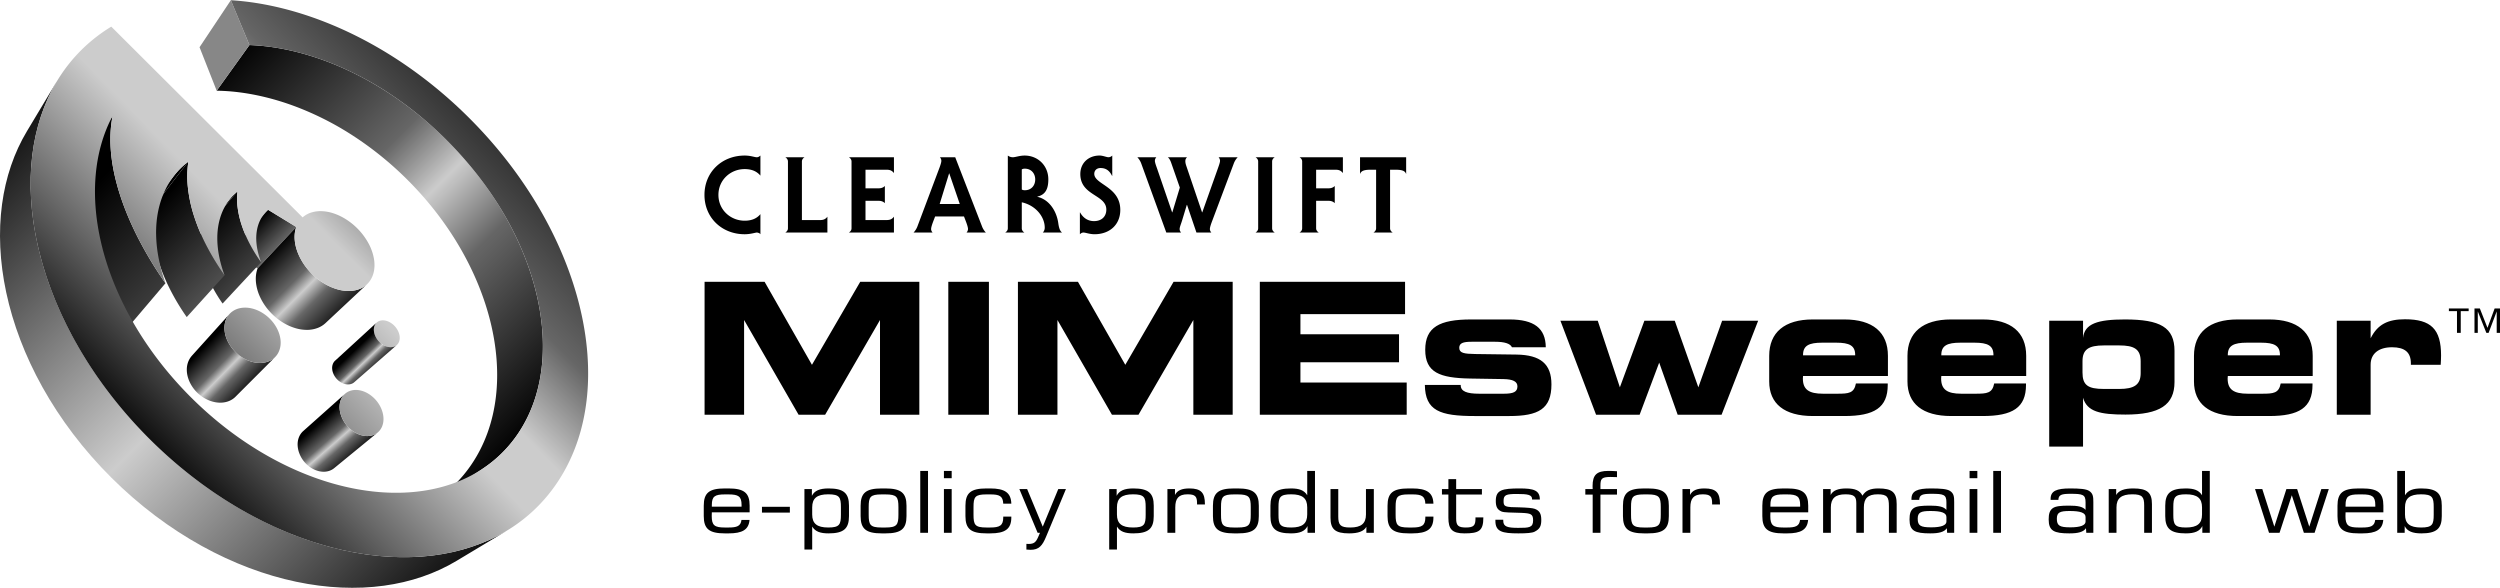 <svg xmlns="http://www.w3.org/2000/svg" width="2500" height="588" viewBox="0 0 330.745 77.734"><path d="M93.214 54.842V37.249h7.938l6.268 10.987 6.389-10.987h7.817v17.594h-5.203V42.307l-7.26 12.536h-3.509l-7.212-12.536v12.536h-5.228zM125.459 54.842V37.249h5.373v17.594h-5.373zM134.669 54.842V37.249h7.938l6.268 10.987 6.389-10.987h7.817v17.594h-5.203V42.307l-7.26 12.536h-3.509l-7.212-12.536v12.536h-5.228zM172.044 41.532v2.662h13.044v3.703h-13.044v2.686h14.06v4.259h-19.433V37.249h19.215v4.284h-13.842zM193.25 50.897v.049c0 .798.799 1.113 2.444 1.113h3.267c1.259 0 1.791-.242 1.791-.968 0-.653-.605-.944-1.839-.968l-4.429-.072c-4.017-.073-5.929-.799-5.929-3.8 0-3 1.888-4.017 6.074-4.017h5.082c3.243 0 4.768 1.162 4.792 3.678h-4.477c-.218-.484-.968-.726-2.227-.726h-3.122c-1.089 0-1.621.169-1.621.798 0 .702.653.799 2.105.823l5.469.073c3.17.048 4.622 1.234 4.622 3.945 0 3.243-1.694 4.187-5.59 4.187h-4.55c-4.622 0-6.558-.702-6.607-4.114h4.745zM206.441 42.403h4.937l2.928 8.809 3.243-8.809h4.017l3.122 8.809 3.146-8.809h4.767l-4.84 12.439h-5.808l-2.444-6.897-2.59 6.897h-5.76l-4.718-12.439zM249.744 50.704v.193c0 3.001-1.767 4.114-5.735 4.114h-4.163c-3.8 0-5.784-1.646-5.784-4.574V47.05c0-3.098 2.033-4.816 5.76-4.816h4.187c3.751 0 5.76 1.694 5.76 4.816v2.662H238.54c0 .121-.024.242-.024.339 0 1.452.799 2.008 2.662 2.008h1.888c1.525 0 2.226-.072 2.468-1.355h4.21zm-4.308-3.727v-.048c0-1.234-.75-1.622-2.517-1.622h-1.839c-1.767 0-2.541.387-2.541 1.622v.048h6.897zM268.036 50.704v.193c0 3.001-1.767 4.114-5.736 4.114h-4.162c-3.8 0-5.784-1.646-5.784-4.574V47.05c0-3.098 2.033-4.816 5.76-4.816h4.187c3.751 0 5.76 1.694 5.76 4.816v2.662h-11.229c0 .121-.024.242-.024.339 0 1.452.799 2.008 2.662 2.008h1.888c1.524 0 2.226-.072 2.468-1.355h4.21zm-4.307-3.727v-.048c0-1.234-.75-1.622-2.517-1.622h-1.839c-1.767 0-2.541.387-2.541 1.622v.048h6.897zM275.583 59.053h-4.477v-16.65h4.477v2.275c.194-1.888 1.936-2.444 5.542-2.444 4.671 0 6.558 1.041 6.558 4.163v4.114c0 3.049-1.985 4.308-6.486 4.308-3.364 0-5.082-.387-5.615-2.227v6.461zm-.072-11.302v1.5c0 1.67.702 2.178 2.831 2.178h2.033c1.984 0 2.831-.557 2.831-2.105v-1.549c0-1.622-.871-2.105-2.831-2.105h-2.033c-2.008 0-2.831.533-2.831 2.081zM305.939 50.704v.193c0 3.001-1.767 4.114-5.735 4.114h-4.162c-3.8 0-5.784-1.646-5.784-4.574V47.05c0-3.098 2.033-4.816 5.76-4.816h4.187c3.751 0 5.76 1.694 5.76 4.816v2.662h-11.229c0 .121-.024.242-.024.339 0 1.452.799 2.008 2.662 2.008h1.888c1.525 0 2.227-.072 2.469-1.355h4.208zm-4.308-3.727v-.048c0-1.234-.75-1.622-2.517-1.622h-1.839c-1.767 0-2.541.387-2.541 1.622v.048h6.897zM318.181 42.21c3.437 0 4.768 1.307 4.768 4.792 0 .387-.024.798-.049 1.234h-3.945v-.194c0-1.452-.799-2.13-2.493-2.13-1.791 0-2.832.872-2.832 2.299v6.631h-4.477V42.403h4.477v2.323c.921-1.839 2.276-2.516 4.551-2.516zM326.598 41.13h-1.046v2.876h-.498V41.13h-1.071v-.349h2.615v.349zm2.491 2.216l.946-2.565h.71v3.225h-.436v-2.839l-1.071 2.839h-.299l-1.133-2.839v2.839h-.436v-3.225h.71l1.009 2.565z"/><linearGradient id="a" gradientUnits="userSpaceOnUse" x1="337.246" y1="-175.583" x2="398.246" y2="-114.584" gradientTransform="translate(-222.853 140.537) scale(.74)"><stop offset="0"/><stop offset=".37" stop-color="#666"/><stop offset=".5" stop-color="#ccc"/><stop offset=".65" stop-color="#666"/><stop offset="1"/></linearGradient><path d="M70.735 37.912c-.907-3.372-2.368-6.786-4.329-10.073-1.937-3.247-4.383-6.405-7.307-9.32a48.336 48.336 0 0 0-7.365-6.034c-2.574-1.708-5.24-3.104-7.916-4.161-2.716-1.074-5.459-1.806-8.137-2.164a28.968 28.968 0 0 0-2.682-.229l-4.333 6.037c.81.016 1.626.064 2.448.153 2.62.285 5.299.938 7.946 1.929a39.779 39.779 0 0 1 7.7 3.911 44.407 44.407 0 0 1 7.123 5.778c2.817 2.807 5.155 5.865 6.987 9.02 1.854 3.192 3.211 6.519 4.021 9.813.827 3.367 1.09 6.73.715 9.899-.386 3.265-1.45 6.348-3.285 9.023a17.587 17.587 0 0 1-4.723 4.679l6.33-4.24a16.744 16.744 0 0 0 3.692-3.366c.352-.432.685-.885.999-1.359 1.797-2.709 2.797-5.847 3.102-9.179.296-3.231-.059-6.668-.986-10.117z" fill="url(#a)"/><path fill="#878787" d="M32.999 5.933l-4.333 6.036-2.267-5.75L30.541 0z"/><linearGradient id="b" gradientUnits="userSpaceOnUse" x1="358.173" y1="-137.323" x2="346.048" y2="-149.448" gradientTransform="translate(-222.853 140.537) scale(.74)"><stop offset="0"/><stop offset=".37" stop-color="#666"/><stop offset=".5" stop-color="#ccc"/><stop offset=".65" stop-color="#666"/><stop offset="1"/></linearGradient><path fill="url(#b)" d="M39.194 29.996l-5.111 5.474-3.602-2.147 4.982-5.601z"/><path d="M30.11 33.695l4.981-5.602a4.089 4.089 0 0 1 .181-.191c.031-.031.062-.062.094-.091l.097-.089-4.982 5.602-.096.088a4.078 4.078 0 0 0-.185.186c-.03.032-.061.064-.09.097z"/><linearGradient id="c" gradientUnits="userSpaceOnUse" x1="796.221" y1="-62.15" x2="821.489" y2="-36.882" gradientTransform="translate(-264.891 56.431) scale(.378)"><stop offset="0"/><stop offset=".37" stop-color="#666"/><stop offset=".5" stop-color="#ccc"/><stop offset=".65" stop-color="#666"/><stop offset="1"/></linearGradient><path d="M48.537 37.593l-5.469 5.117c-.307.288-.67.509-1.076.66a4.002 4.002 0 0 1-1.335.242 5.285 5.285 0 0 1-1.505-.206 6.798 6.798 0 0 1-1.58-.681 7.94 7.94 0 0 1-1.85-1.497 7.722 7.722 0 0 1-1.276-1.878 6.066 6.066 0 0 1-.581-2.003c-.066-.659.001-1.298.219-1.877l5.112-5.474c-.21.588-.265 1.239-.184 1.915.081.678.3 1.379.637 2.062a8.385 8.385 0 0 0 1.346 1.949 8.62 8.62 0 0 0 1.925 1.571 7.266 7.266 0 0 0 1.632.73c.534.161 1.053.24 1.543.243.488.002.946-.072 1.359-.219a3.13 3.13 0 0 0 1.083-.654z" fill="url(#c)"/><path d="M25.693 31.903l4.835-5.742a6.8 6.8 0 0 1 .895-.884l-4.841 5.741a6.561 6.561 0 0 0-.463.422 6.66 6.66 0 0 0-.426.463z"/><linearGradient id="d" gradientUnits="userSpaceOnUse" x1="962.624" y1="-72.961" x2="1037.374" y2="1.789" gradientTransform="translate(-336.77 56.431) scale(.378)"><stop offset="0"/><stop offset=".37" stop-color="#666"/><stop offset=".5" stop-color="#ccc"/><stop offset=".65" stop-color="#666"/><stop offset="1"/></linearGradient><path d="M34.544 34.662l-5.095 5.469a19.24 19.24 0 0 1-1.423-2.346 15.417 15.417 0 0 1-.973-2.351 11.677 11.677 0 0 1-.49-2.28 8.745 8.745 0 0 1 .02-2.136l4.841-5.741a8.934 8.934 0 0 0 .021 2.183c.097.76.281 1.545.548 2.342.268.801.618 1.614 1.045 2.427.428.816.932 1.631 1.506 2.433z" fill="url(#d)"/><path d="M18.403 29.224l4.591-5.972a10.137 10.137 0 0 1 1.926-1.909l-4.608 5.967a11.246 11.246 0 0 0-1.011.891 9.9 9.9 0 0 0-.464.495c-.15.17-.295.346-.434.528z"/><linearGradient id="e" gradientUnits="userSpaceOnUse" x1="430.38" y1="27.933" x2="574.379" y2="-113.402" gradientTransform="translate(-133.04 54.921) scale(.378)"><stop offset="0"/><stop offset=".2" stop-color="#666"/><stop offset=".41" stop-color="#ccc"/><stop offset=".5" stop-color="#ccc"/><stop offset=".65" stop-color="#666"/><stop offset="1"/></linearGradient><path d="M50.677 45.59a2.655 2.655 0 0 1-1.02-1.15 2.161 2.161 0 0 1-.191-.684c-.022-.227 0-.447.07-.649.071-.201.184-.364.328-.486a1.13 1.13 0 0 1 .511-.243c.193-.04.406-.036.626.011.22.047.448.14.672.278a2.668 2.668 0 0 1 1.006 1.131c.103.222.17.452.195.677.024.225.007.445-.06.647a1.117 1.117 0 0 1-.318.493 1.126 1.126 0 0 1-.508.254 1.516 1.516 0 0 1-.629-.003 2.106 2.106 0 0 1-.682-.276z" fill="url(#e)"/><linearGradient id="f" gradientUnits="userSpaceOnUse" x1="813.806" y1="-23.589" x2="821.083" y2="-15.963" gradientTransform="translate(-260.362 54.921) scale(.378)"><stop offset="0"/><stop offset=".37" stop-color="#666"/><stop offset=".5" stop-color="#ccc"/><stop offset=".65" stop-color="#666"/><stop offset="1"/></linearGradient><path d="M52.124 45.832a1.338 1.338 0 0 1-.444.07 1.716 1.716 0 0 1-.492-.079 2.206 2.206 0 0 1-.511-.233 2.655 2.655 0 0 1-1.02-1.15 2.161 2.161 0 0 1-.191-.684 1.51 1.51 0 0 1 .07-.649 1.143 1.143 0 0 1 .298-.46l-5.506 5.047a1.036 1.036 0 0 0-.173.202 1.177 1.177 0 0 0-.127.252 1.49 1.49 0 0 0-.082.633c.017.221.076.446.172.663a2.444 2.444 0 0 0 .971 1.101c.164.099.33.171.494.218.164.047.325.069.479.067.154-.001.3-.027.434-.076.135-.048.257-.119.362-.211l5.63-4.922a1.051 1.051 0 0 1-.364.211z" fill="url(#f)"/><linearGradient id="g" gradientUnits="userSpaceOnUse" x1="945.596" y1="-77.932" x2="1032.595" y2="9.068" gradientTransform="translate(-336.77 56.431) scale(.378)"><stop offset="0"/><stop offset=".37" stop-color="#666"/><stop offset=".5" stop-color="#ccc"/><stop offset=".65" stop-color="#666"/><stop offset="1"/></linearGradient><path d="M29.708 36.393l-5.004 5.526a30.138 30.138 0 0 1-2.273-3.8 23.98 23.98 0 0 1-1.52-3.789 18.051 18.051 0 0 1-.718-3.644 13.335 13.335 0 0 1 .118-3.376l4.608-5.967a13.487 13.487 0 0 0-.059 3.447 18.91 18.91 0 0 0 .805 3.744 25.54 25.54 0 0 0 1.634 3.914 32.601 32.601 0 0 0 2.409 3.945z" fill="url(#g)"/><linearGradient id="h" gradientUnits="userSpaceOnUse" x1="922.898" y1="-83.736" x2="1065.398" y2="58.764" gradientTransform="translate(-336.77 56.431) scale(.378)"><stop offset="0"/><stop offset=".37" stop-color="#666"/><stop offset=".5" stop-color="#ccc"/><stop offset=".65" stop-color="#666"/><stop offset="1"/></linearGradient><path d="M21.89 37.444l-4.804 5.657a47.293 47.293 0 0 1-3.354-5.638c-.947-1.888-1.719-3.778-2.288-5.635-.563-1.839-.926-3.64-1.062-5.366-.134-1.706-.047-3.335.286-4.853l4.239-6.324c-.317 1.542-.38 3.204-.213 4.952.169 1.769.573 3.62 1.185 5.517.618 1.915 1.446 3.871 2.455 5.829a51.212 51.212 0 0 0 3.556 5.861z" fill="url(#h)"/><linearGradient id="i" gradientUnits="userSpaceOnUse" x1="773.291" y1="-29.054" x2="789.488" y2="-13.253" gradientTransform="translate(-264.891 56.431) scale(.378)"><stop offset="0"/><stop offset=".37" stop-color="#666"/><stop offset=".5" stop-color="#ccc"/><stop offset=".65" stop-color="#666"/><stop offset="1"/></linearGradient><path d="M35.549 47.773c-.317.128-.668.2-1.038.212a3.85 3.85 0 0 1-1.16-.145 4.832 4.832 0 0 1-1.198-.521 5.402 5.402 0 0 1-1.281-1.076 5.104 5.104 0 0 1-.844-1.336 4.036 4.036 0 0 1-.332-1.42c-.018-.467.06-.919.246-1.329a2.382 2.382 0 0 1 .185-.338l.003-.004a2.03 2.03 0 0 1 .107-.15l.003-.004c.038-.049.077-.096.118-.141l-4.968 5.51-.004.004-.004.005a.022.022 0 0 0-.004.005l-.004.004.015-.016-.015.016-.029.034-.029.034-.028.035-.014.018-.002.002-.002.003-.009.012-.022.03-.022.03-.022.031-.021.031-.009.013-.001.001-.001.001a.17.17 0 0 0-.009.014l-.019.03-.019.031-.019.031.006-.006-.006.006a.382.382 0 0 1-.016.027l-.015.027-.001.001a.215.215 0 0 0-.014.026l-.015.027-.014.027-.014.028-.014.028-.013.029-.001.001-.001.002-.001.002-.001.001a2.925 2.925 0 0 0-.262 1.298c.009.456.112.922.298 1.375.186.453.455.89.796 1.284s.753.743 1.225 1.022c.38.224.77.384 1.154.484.384.1.763.138 1.125.119.36-.019.703-.095 1.013-.226.31-.13.589-.314.823-.549l5.239-5.242c-.24.24-.523.425-.839.552z" fill="url(#i)"/><linearGradient id="j" gradientUnits="userSpaceOnUse" x1="411.454" y1="8.649" x2="555.453" y2="-132.685" gradientTransform="translate(-137.568 56.431) scale(.378)"><stop offset="0"/><stop offset=".2" stop-color="#666"/><stop offset=".41" stop-color="#ccc"/><stop offset=".5" stop-color="#ccc"/><stop offset=".65" stop-color="#666"/><stop offset="1"/></linearGradient><path d="M29.941 42.159c.185-.408.458-.735.794-.977.334-.242.73-.399 1.162-.47a3.63 3.63 0 0 1 1.374.054 4.72 4.72 0 0 1 1.437.594c.473.29.889.647 1.237 1.045.348.397.628.836.828 1.291.201.455.322.925.352 1.384.03.461-.033.911-.201 1.324a2.425 2.425 0 0 1-.75 1.008c-.325.257-.715.43-1.146.515a3.542 3.542 0 0 1-1.393-.018 4.73 4.73 0 0 1-1.483-.589 5.402 5.402 0 0 1-1.281-1.076 5.104 5.104 0 0 1-.844-1.336 4.036 4.036 0 0 1-.332-1.42c-.018-.467.061-.92.246-1.329z" fill="url(#j)"/><linearGradient id="k" gradientUnits="userSpaceOnUse" x1="813.288" y1="-2.114" x2="824.961" y2="11.254" gradientTransform="translate(-264.891 56.431) scale(.378)"><stop offset="0"/><stop offset=".37" stop-color="#666"/><stop offset=".5" stop-color="#ccc"/><stop offset=".65" stop-color="#666"/><stop offset="1"/></linearGradient><path d="M49.961 57.194l-5.75 4.711a2.051 2.051 0 0 1-.614.345c-.225.08-.468.124-.721.13a2.743 2.743 0 0 1-.786-.099 3.375 3.375 0 0 1-.806-.341 3.94 3.94 0 0 1-1.631-1.86 3.441 3.441 0 0 1-.274-1.141c-.021-.38.029-.754.161-1.099a2.2 2.2 0 0 1 .391-.656c.054-.062.111-.119.171-.172l5.534-4.935a1.884 1.884 0 0 0-.324.373 2.032 2.032 0 0 0-.236.47 2.7 2.7 0 0 0-.143 1.129c.03.394.135.795.305 1.182a4.29 4.29 0 0 0 1.716 1.947c.278.165.559.287.836.366.277.08.549.118.81.116.26-.002.509-.043.739-.122.227-.077.438-.193.622-.344z" fill="url(#k)"/><linearGradient id="l" gradientUnits="userSpaceOnUse" x1="443.805" y1="41.611" x2="587.805" y2="-99.723" gradientTransform="translate(-137.568 56.431) scale(.378)"><stop offset="0"/><stop offset=".2" stop-color="#666"/><stop offset=".41" stop-color="#ccc"/><stop offset=".5" stop-color="#ccc"/><stop offset=".65" stop-color="#666"/><stop offset="1"/></linearGradient><path d="M48.729 52.055a4.312 4.312 0 0 1 1.677 1.896c.17.377.279.77.316 1.157.037.388.003.771-.115 1.125a2.08 2.08 0 0 1-.549.876 2.007 2.007 0 0 1-.869.475 2.523 2.523 0 0 1-1.075.035 3.427 3.427 0 0 1-1.16-.441 4.335 4.335 0 0 1-1.716-1.947 3.636 3.636 0 0 1-.305-1.182c-.03-.392.014-.776.143-1.129.128-.351.327-.639.577-.857.249-.217.55-.367.881-.444.33-.077.691-.082 1.064-.01.37.071.754.218 1.131.446z" fill="url(#l)"/><linearGradient id="m" gradientUnits="userSpaceOnUse" x1="292.734" y1="-163.571" x2="378.984" y2="-77.321" gradientTransform="translate(-222.853 140.537) scale(.74)"><stop offset="0"/><stop offset=".25" stop-color="#666"/><stop offset=".5" stop-color="#ccc"/><stop offset=".75" stop-color="#666"/><stop offset="1"/></linearGradient><path d="M67.004 70.208l-6.592 3.958c-2.833 1.701-6.081 2.808-9.615 3.291-3.639.498-7.56.331-11.604-.52-4.135-.871-8.365-2.45-12.503-4.739-4.19-2.317-8.24-5.336-11.948-9.027-3.723-3.706-6.773-7.763-9.117-11.965C3.31 47.055 1.709 42.807.822 38.652c-.867-4.064-1.044-8.005-.55-11.664.479-3.554 1.588-6.819 3.297-9.667l3.957-6.592c-1.719 2.864-2.814 6.175-3.256 9.801-.456 3.739-.214 7.79.745 11.987.982 4.296 2.706 8.707 5.171 13.037 2.497 4.387 5.724 8.638 9.643 12.54 3.902 3.885 8.146 7.08 12.519 9.549 4.316 2.437 8.708 4.139 12.983 5.103 4.177.942 8.205 1.173 11.924.713 3.606-.447 6.899-1.541 9.749-3.251z" fill="url(#m)"/><path d="M67.004 70.208l-6.592 3.958c-2.833 1.701-6.081 2.808-9.615 3.291-3.639.498-7.56.331-11.604-.52-4.135-.871-8.365-2.45-12.503-4.739-4.19-2.317-8.24-5.336-11.948-9.027-3.723-3.706-6.773-7.763-9.117-11.965C3.31 47.055 1.709 42.807.822 38.652c-.867-4.064-1.044-8.005-.55-11.664.479-3.554 1.588-6.819 3.297-9.667l3.957-6.592c-1.719 2.864-2.814 6.175-3.256 9.801-.456 3.739-.214 7.79.745 11.987.982 4.296 2.706 8.707 5.171 13.037 2.497 4.387 5.724 8.638 9.643 12.54 3.902 3.885 8.146 7.08 12.519 9.549 4.316 2.437 8.708 4.139 12.983 5.103 4.177.942 8.205 1.173 11.924.713 3.606-.447 6.899-1.541 9.749-3.251z" fill="none"/><linearGradient id="n" gradientUnits="userSpaceOnUse" x1="411.257" y1="8.449" x2="555.256" y2="-132.885" gradientTransform="translate(-137.568 56.431) scale(.378)"><stop offset="0"/><stop offset=".2" stop-color="#666"/><stop offset=".41" stop-color="#ccc"/><stop offset=".5" stop-color="#ccc"/><stop offset=".65" stop-color="#666"/><stop offset="1"/></linearGradient><path d="M76.264 38.905c-1.17-4.087-2.989-8.207-5.387-12.162-2.363-3.897-5.319-7.687-8.834-11.191A59.806 59.806 0 0 0 53.2 8.267c-3.093-2.078-6.302-3.793-9.53-5.115-3.287-1.346-6.619-2.294-9.889-2.8A36.551 36.551 0 0 0 30.541 0l2.458 5.933c.886.034 1.781.108 2.682.229 2.678.358 5.421 1.09 8.137 2.164a42.878 42.878 0 0 1 7.916 4.161 48.229 48.229 0 0 1 7.365 6.034c2.925 2.915 5.371 6.074 7.307 9.32 1.961 3.287 3.422 6.701 4.329 10.073.927 3.449 1.283 6.886.987 10.117-.305 3.333-1.305 6.47-3.102 9.179-1.866 2.815-4.412 4.903-7.452 6.233-3.148 1.378-6.808 1.936-10.748 1.648-4.051-.295-8.358-1.482-12.64-3.559-4.351-2.111-8.615-5.113-12.475-8.956-3.045-3.032-5.573-6.324-7.555-9.72-1.963-3.362-3.373-6.795-4.223-10.153-.835-3.297-1.124-6.5-.875-9.479.244-2.909 1-5.59 2.255-7.937-.317 1.542-.38 3.204-.213 4.952.169 1.769.573 3.62 1.185 5.517.618 1.915 1.446 3.871 2.455 5.829a51.192 51.192 0 0 0 3.557 5.861 23.133 23.133 0 0 1-.91-3.349 18.167 18.167 0 0 1-.328-3.193c-.01-1.027.077-2.021.268-2.971.189-.942.478-1.841.872-2.688a10.376 10.376 0 0 1 1.354-2.184 10.272 10.272 0 0 1 1.773-1.717 13.487 13.487 0 0 0-.059 3.447 18.91 18.91 0 0 0 .805 3.744 25.54 25.54 0 0 0 1.634 3.914 32.668 32.668 0 0 0 2.408 3.945 16.48 16.48 0 0 1-.667-2.27 12.955 12.955 0 0 1-.283-2.179c-.028-.704.009-1.388.115-2.043.106-.652.28-1.276.525-1.867a7.24 7.24 0 0 1 .863-1.534 6.826 6.826 0 0 1 1.162-1.222 8.934 8.934 0 0 0 .021 2.183c.097.76.281 1.545.548 2.342.268.801.618 1.614 1.045 2.427.428.815.933 1.63 1.507 2.433a10.435 10.435 0 0 1-.431-1.398 8.331 8.331 0 0 1-.199-1.348 6.438 6.438 0 0 1 .045-1.271 5.24 5.24 0 0 1 .298-1.171 4.68 4.68 0 0 1 .51-.968 4.412 4.412 0 0 1 .696-.784l3.731 2.274c-.21.588-.265 1.239-.184 1.915.081.678.3 1.379.637 2.062a8.385 8.385 0 0 0 1.346 1.949 8.62 8.62 0 0 0 1.925 1.571 6.966 6.966 0 0 0 2.139.859c.689.144 1.345.149 1.932.024a3.23 3.23 0 0 0 1.51-.748c.409-.37.717-.857.891-1.455.172-.594.197-1.241.093-1.902a6.603 6.603 0 0 0-.667-1.984 8.692 8.692 0 0 0-3.13-3.358 7.408 7.408 0 0 0-1.601-.746 5.64 5.64 0 0 0-1.538-.276 4.088 4.088 0 0 0-1.383.184 3.126 3.126 0 0 0-1.128.637L14.72 3.495c-3.616 2.207-6.353 5.282-8.153 9.008-1.88 3.892-2.725 8.465-2.479 13.433.255 5.144 1.676 10.646 4.28 16.134 2.658 5.6 6.5 11.085 11.46 16.023 4.959 4.937 10.456 8.75 16.059 11.377 5.489 2.573 10.984 3.962 16.114 4.186 4.953.216 9.508-.657 13.377-2.562 3.704-1.823 6.754-4.58 8.935-8.212 2.081-3.466 3.179-7.417 3.436-11.566.248-3.996-.282-8.21-1.485-12.411z" fill="url(#n)"/><g><path d="M93.106 68.251v-1.374c0-1.689.703-2.286 2.785-2.286h.487c2.082 0 2.798.597 2.798 2.286v.878h-5.002c-.013.18-.013.349-.013.496 0 1.228.379 1.509 1.73 1.509h.487c1.108 0 1.622-.18 1.717-1.002h1.068c-.108 1.295-.96 1.779-2.771 1.779h-.487c-2.083 0-2.799-.597-2.799-2.286zm5.002-1.25v-.225c0-1.138-.419-1.396-1.73-1.396h-.487c-1.311 0-1.717.259-1.717 1.396v.225h3.934zM100.806 67.024h3.691v.766h-3.691v-.766zM107.411 64.67v.901c.338-.687 1.041-.98 2.204-.98 2.014 0 2.704.631 2.704 2.286v1.374c0 1.655-.689 2.286-2.704 2.286-1.095 0-1.758-.236-2.163-.9v3.04h-1.028V64.67h.987zm2.163 5.09c1.501 0 1.677-.394 1.677-1.7v-.991c0-1.306-.176-1.7-1.677-1.7-1.487 0-2.122.518-2.122 1.723v.946c-.001 1.204.635 1.722 2.122 1.722zM113.858 68.251v-1.374c0-1.689.703-2.286 2.785-2.286h.487c2.082 0 2.798.597 2.798 2.286v1.374c0 1.689-.703 2.286-2.785 2.286h-.487c-2.082 0-2.798-.597-2.798-2.286zm5.002-1.182c0-1.351-.203-1.689-1.73-1.689h-.487c-1.528 0-1.717.338-1.717 1.689v.991c0 1.351.189 1.7 1.717 1.7h.487c1.528 0 1.73-.349 1.73-1.7v-.991zM121.748 62.272h1.027v8.187h-1.027v-8.187zM124.879 64.67h1.027v5.788h-1.027V64.67zm0-2.398h1.027v.968h-1.027v-.968zM127.726 68.251v-1.374c0-1.689.703-2.286 2.785-2.286h.487c1.92 0 2.758.552 2.798 2.016h-1.068c-.041-1.014-.5-1.228-1.73-1.228h-.487c-1.528 0-1.717.338-1.717 1.689v.991c0 1.351.189 1.7 1.717 1.7h.487c1.271 0 1.73-.259 1.73-1.34v-.102h1.068v.113c0 1.531-.825 2.105-2.785 2.105h-.487c-2.081.002-2.798-.595-2.798-2.284zM135.886 64.67l2.068 4.978 2.055-4.978h1.014l-2.623 6.295c-.5 1.205-.946 1.746-2.068 1.746-.162 0-.338-.012-.541-.034v-.754c.108.011.216.011.311.011.689 0 .946-.236 1.23-.878l.257-.597h-.311l-2.42-5.788h1.028zM147.73 64.67v.901c.338-.687 1.041-.98 2.204-.98 2.014 0 2.704.631 2.704 2.286v1.374c0 1.655-.689 2.286-2.704 2.286-1.095 0-1.757-.236-2.163-.9v3.04h-1.027V64.67h.986zm2.163 5.09c1.501 0 1.677-.394 1.677-1.7v-.991c0-1.306-.176-1.7-1.677-1.7-1.487 0-2.123.518-2.123 1.723v.946c0 1.204.636 1.722 2.123 1.722zM154.447 64.67h1v.788c.298-.608.906-.867 1.906-.867 1.568 0 2.055.586 2.055 2.072v.045h-1.041v-.168c0-.889-.243-1.171-1.257-1.171-1.19 0-1.622.552-1.622 1.723v3.367h-1.041V64.67zM160.469 68.251v-1.374c0-1.689.703-2.286 2.785-2.286h.487c2.082 0 2.798.597 2.798 2.286v1.374c0 1.689-.703 2.286-2.785 2.286h-.487c-2.081 0-2.798-.597-2.798-2.286zm5.002-1.182c0-1.351-.203-1.689-1.73-1.689h-.487c-1.528 0-1.717.338-1.717 1.689v.991c0 1.351.189 1.7 1.717 1.7h.487c1.528 0 1.73-.349 1.73-1.7v-.991zM170.793 70.537c-2.014 0-2.717-.63-2.717-2.286v-1.374c0-1.655.703-2.286 2.717-2.286 1.095 0 1.744.237 2.15.901v-3.22h1.027v8.187h-.987v-.89c-.338.687-1.028.968-2.19.968zm2.149-3.446c0-1.205-.635-1.723-2.123-1.723-1.5 0-1.677.394-1.677 1.7v.991c0 1.306.176 1.7 1.677 1.7 1.487 0 2.123-.518 2.123-1.723v-.945zM181.755 70.458h-.987v-.788c-.338.597-1.082.867-2.285.867-1.852 0-2.46-.563-2.46-2.072V64.67h1.027v3.615c0 1.126.257 1.475 1.582 1.475 1.447 0 2.082-.529 2.082-1.723V64.67h1.041v5.788zM183.568 68.251v-1.374c0-1.689.703-2.286 2.785-2.286h.487c1.92 0 2.758.552 2.799 2.016h-1.068c-.041-1.014-.5-1.228-1.73-1.228h-.487c-1.528 0-1.717.338-1.717 1.689v.991c0 1.351.189 1.7 1.717 1.7h.487c1.271 0 1.73-.259 1.73-1.34v-.102h1.068v.113c0 1.531-.825 2.105-2.785 2.105h-.487c-2.083.002-2.799-.595-2.799-2.284zM190.768 64.67h.852v-1.306h1.027v1.306h3.407v.732h-3.407v3.187c0 .912.284 1.171 1.284 1.171 1.027 0 1.271-.27 1.271-1.171v-.169h1.041v.045c0 1.746-.595 2.072-2.501 2.072-1.636 0-2.123-.552-2.123-2.072v-3.063h-.852v-.732zM198.878 68.736v.135c0 .789.568.935 1.988.935 1.419 0 1.96-.023 1.96-.991 0-.845-.311-.935-1.528-.991-1.406-.056-2.312-.022-2.677-.191-.568-.259-.73-.675-.73-1.396 0-1.453.838-1.645 3.177-1.645 1.825 0 2.65.248 2.65 1.464h-1.027v-.057c0-.574-.595-.675-1.987-.675-1.433 0-1.785.112-1.785.912 0 .36.027.574.271.687.378.168.96.146 1.784.168 1.068.034 1.771.09 2.082.203.649.248.852.675.852 1.464 0 .799-.176 1.193-.879 1.554-.324.169-1.041.225-2.149.225-2.136 0-3.042-.225-3.042-1.644v-.157h1.04zM209.734 64.67h.973c-.013-.135-.013-.27-.013-.394 0-1.464.541-2.004 2.082-2.004.352 0 .73.011 1.149.045v.777c-.365-.011-.649-.022-.865-.022-1.23 0-1.325.281-1.325 1.205v.394h2.19v.732h-2.19v5.056h-1.027v-5.056h-.973v-.733zM214.714 68.251v-1.374c0-1.689.703-2.286 2.785-2.286h.487c2.082 0 2.798.597 2.798 2.286v1.374c0 1.689-.703 2.286-2.785 2.286h-.487c-2.082 0-2.798-.597-2.798-2.286zm5.002-1.182c0-1.351-.203-1.689-1.73-1.689h-.487c-1.528 0-1.717.338-1.717 1.689v.991c0 1.351.189 1.7 1.717 1.7h.487c1.528 0 1.73-.349 1.73-1.7v-.991zM222.59 64.67h1v.788c.297-.608.906-.867 1.906-.867 1.568 0 2.055.586 2.055 2.072v.045h-1.041v-.168c0-.889-.243-1.171-1.257-1.171-1.19 0-1.622.552-1.622 1.723v3.367h-1.041V64.67zM233.153 68.251v-1.374c0-1.689.703-2.286 2.785-2.286h.487c2.082 0 2.799.597 2.799 2.286v.878h-5.002c-.013.18-.013.349-.013.496 0 1.228.378 1.509 1.73 1.509h.487c1.109 0 1.622-.18 1.717-1.002h1.068c-.108 1.295-.96 1.779-2.771 1.779h-.487c-2.084 0-2.8-.597-2.8-2.286zm5.002-1.25v-.225c0-1.138-.419-1.396-1.73-1.396h-.487c-1.311 0-1.717.259-1.717 1.396v.225h3.934zM241.192 64.67h1v.788c.297-.597.973-.867 2.082-.867 1.135 0 1.784.259 2.123.958.419-.687 1.054-.958 2.109-.958 1.839 0 2.42.529 2.42 2.072v3.795h-1.028v-3.525c0-1.193-.216-1.565-1.474-1.565-1.311 0-1.839.541-1.839 1.723v3.367h-1V66.54c0-.901-.297-1.171-1.447-1.171-1.325 0-1.92.541-1.92 1.723v3.367h-1.027V64.67zM255.372 70.537c-2.028 0-2.745-.326-2.745-1.835 0-.732.122-1.205.554-1.509.378-.259 1.068-.327 2.136-.327 1.135 0 1.825.124 2.19.563v-1.002c0-1.025-.365-1.126-1.987-1.126-1.163 0-1.595.124-1.609.8h-1.028v-.135c0-1.047.798-1.374 2.569-1.374 1.298 0 2.123.068 2.528.327.527.338.554.8.554 1.487v4.054h-.933l-.041-.608c-.336.505-1.039.685-2.188.685zm2.136-2.162c0-.574-.703-.799-2.109-.799-1.298 0-1.69.191-1.69 1.025 0 .923.379 1.137 1.798 1.137 1.338 0 2.001-.281 2.001-.754v-.609zM260.571 64.67h1.027v5.788h-1.027V64.67zm0-2.398h1.027v.968h-1.027v-.968zM263.702 62.272h1.027v8.187h-1.027v-8.187zM273.78 70.537c-2.028 0-2.744-.326-2.744-1.835 0-.732.122-1.205.554-1.509.379-.259 1.068-.327 2.136-.327 1.136 0 1.825.124 2.19.563v-1.002c0-1.025-.365-1.126-1.987-1.126-1.163 0-1.595.124-1.609.8h-1.027v-.135c0-1.047.798-1.374 2.569-1.374 1.298 0 2.123.068 2.528.327.527.338.554.8.554 1.487v4.054h-.933l-.041-.608c-.338.505-1.041.685-2.19.685zm2.136-2.162c0-.574-.703-.799-2.109-.799-1.298 0-1.69.191-1.69 1.025 0 .923.378 1.137 1.798 1.137 1.338 0 2.001-.281 2.001-.754v-.609zM278.98 64.67h.987v.788c.338-.597 1.068-.867 2.271-.867 1.852 0 2.46.563 2.46 2.072v3.795h-1.028v-3.615c0-1.126-.243-1.475-1.568-1.475-1.447 0-2.095.529-2.095 1.723v3.367h-1.028V64.67zM289.174 70.537c-2.014 0-2.717-.63-2.717-2.286v-1.374c0-1.655.703-2.286 2.717-2.286 1.095 0 1.744.237 2.15.901v-3.22h1.027v8.187h-.987v-.89c-.337.687-1.027.968-2.19.968zm2.15-3.446c0-1.205-.635-1.723-2.123-1.723-1.501 0-1.676.394-1.676 1.7v.991c0 1.306.176 1.7 1.676 1.7 1.487 0 2.123-.518 2.123-1.723v-.945zM299.296 64.67l1.595 4.978 1.595-4.978h1.419l1.609 4.978 1.595-4.978h.987l-1.879 5.788h-1.419l-1.595-4.966-1.622 4.966h-1.393l-1.852-5.788h.96zM309.245 68.251v-1.374c0-1.689.703-2.286 2.785-2.286h.487c2.082 0 2.799.597 2.799 2.286v.878h-5.002c-.013.18-.013.349-.013.496 0 1.228.378 1.509 1.73 1.509h.487c1.109 0 1.622-.18 1.717-1.002h1.068c-.108 1.295-.96 1.779-2.771 1.779h-.487c-2.083 0-2.8-.597-2.8-2.286zm5.002-1.25v-.225c0-1.138-.419-1.396-1.73-1.396h-.487c-1.312 0-1.717.259-1.717 1.396v.225h3.934zM317.149 62.272h1.027v3.22c.406-.664 1.068-.901 2.163-.901 2.014 0 2.704.631 2.704 2.286v1.374c0 1.655-.69 2.286-2.704 2.286-1.163 0-1.865-.281-2.203-.968v.89h-.987v-8.187zm1.027 5.766c0 1.205.635 1.723 2.123 1.723 1.5 0 1.676-.394 1.676-1.7v-.991c0-1.306-.176-1.7-1.676-1.7-1.487 0-2.123.518-2.123 1.723v.945z"/></g><g><path d="M100.602 23.209c-.42-.503-1.05-.867-2.085-.867-1.847 0-3.47 1.413-3.47 3.414s1.623 3.414 3.47 3.414c1.035 0 1.665-.364 2.085-.868v2.659a.5.5 0 0 0-.224-.168c-.084-.028-.168-.056-.252-.056-.196 0-.812.224-1.609.224-2.994 0-5.317-2.169-5.317-5.205 0-3.037 2.323-5.205 5.317-5.205.406 0 .728.056.993.112s.462.112.616.112c.224 0 .35-.126.476-.224v2.658zM106.441 20.774c-.196.126-.35.308-.35.56v7.752h2.407c.504 0 .755-.168.965-.448v2.099h-5.569c.196-.125.35-.308.35-.56v-8.843c0-.251-.154-.434-.35-.56h2.547zM112.306 30.737c.196-.125.35-.308.35-.56v-8.843c0-.251-.154-.434-.35-.56h5.961v2.099c-.21-.28-.462-.448-.966-.448h-2.798v2.462h1.707c.392 0 .63-.098.854-.308v2.267c-.224-.21-.462-.308-.854-.308h-1.707v2.546h2.798c.504 0 .756-.168.966-.448v2.099h-5.961zM123.715 28.61l-.21.545c-.14.364-.322.868-.322 1.12 0 .196.098.35.196.461h-2.519c.21-.209.406-.518.518-.825l2.84-7.556c.14-.364.322-.867.322-1.119a.703.703 0 0 0-.196-.462h2.029l3.54 9.137c.112.308.308.616.518.825h-2.561a.703.703 0 0 0 .196-.461c0-.252-.182-.756-.322-1.12l-.21-.545h-3.819zm3.26-1.651l-1.385-4.043h-.028l-1.245 4.043h2.658zM137.965 30.737a.928.928 0 0 0 .252-.657c0-1.385-1.147-2.924-3.036-3.344v3.442c0 .252.154.434.35.56h-2.547c.196-.125.35-.308.35-.56v-9.626c.21.154.42.224.672.224.336 0 .882-.224 1.553-.224 1.749 0 3.134 1.329 3.134 3.148 0 1.175-.322 2.029-1.455 2.281v.028c1.609.364 2.561 1.945 2.771 3.484.112.826.294 1.091.504 1.245h-2.548zm-2.785-5.695c.112.07.238.098.406.098.84 0 1.371-.616 1.371-1.427 0-.797-.532-1.427-1.371-1.427a.728.728 0 0 0-.406.098v2.658zM147.148 23.237h-.028c-.322-.658-.77-1.036-1.525-1.036-.532 0-.825.35-.825.77 0 1.414 3.442 1.679 3.442 4.771 0 1.973-1.427 3.218-3.414 3.218-.308 0-.616-.056-.867-.112-.252-.056-.448-.112-.588-.112-.21 0-.35.112-.476.224v-2.882h.028c.42.755 1.063 1.147 1.847 1.147.951 0 1.623-.56 1.623-1.525 0-2.001-3.442-1.819-3.442-4.701 0-1.469 1.092-2.449 2.547-2.449.224 0 .448.056.658.112.21.056.392.112.504.112a.709.709 0 0 0 .518-.224v2.687zM157.043 20.774c-.168.182-.224.294-.224.532 0 .224.07.448.126.616l2.085 6.143h.028l2.029-5.709c.126-.364.322-.867.322-1.119a.703.703 0 0 0-.196-.462h2.532a2.37 2.37 0 0 0-.518.826l-2.841 7.556c-.14.364-.322.868-.322 1.12 0 .196.098.35.196.461h-1.973l-1.245-3.666h-.028l-.63 2.084c-.126.42-.322.868-.322 1.12 0 .196.098.35.196.461h-1.959l-3.316-9.137a2.37 2.37 0 0 0-.518-.826h2.519a.703.703 0 0 0-.196.462c0 .252.196.755.322 1.119l1.959 5.709h.028l.993-3.274-1.133-3.247c-.098-.28-.224-.587-.462-.77h2.548zM166.103 30.737c.196-.125.35-.308.35-.56v-8.843c0-.251-.154-.434-.35-.56h2.546c-.196.126-.35.308-.35.56v8.843c0 .252.154.434.35.56h-2.546zM172.274 21.334c0-.251-.154-.434-.35-.56h5.737v2.099c-.21-.28-.462-.448-.966-.448h-2.574v2.462h1.609c.392 0 .63-.098.854-.308v2.267c-.224-.21-.462-.308-.854-.308h-1.609v3.638c0 .252.154.434.35.56h-2.547c.196-.125.35-.308.35-.56v-8.842zM186.031 20.774V23c-.112-.308-.322-.574-1.371-.574h-.756v7.751c0 .252.154.434.35.56h-2.547c.196-.125.35-.308.35-.56v-7.751h-.756c-1.049 0-1.259.266-1.371.574v-2.225h6.101z"/></g></svg>